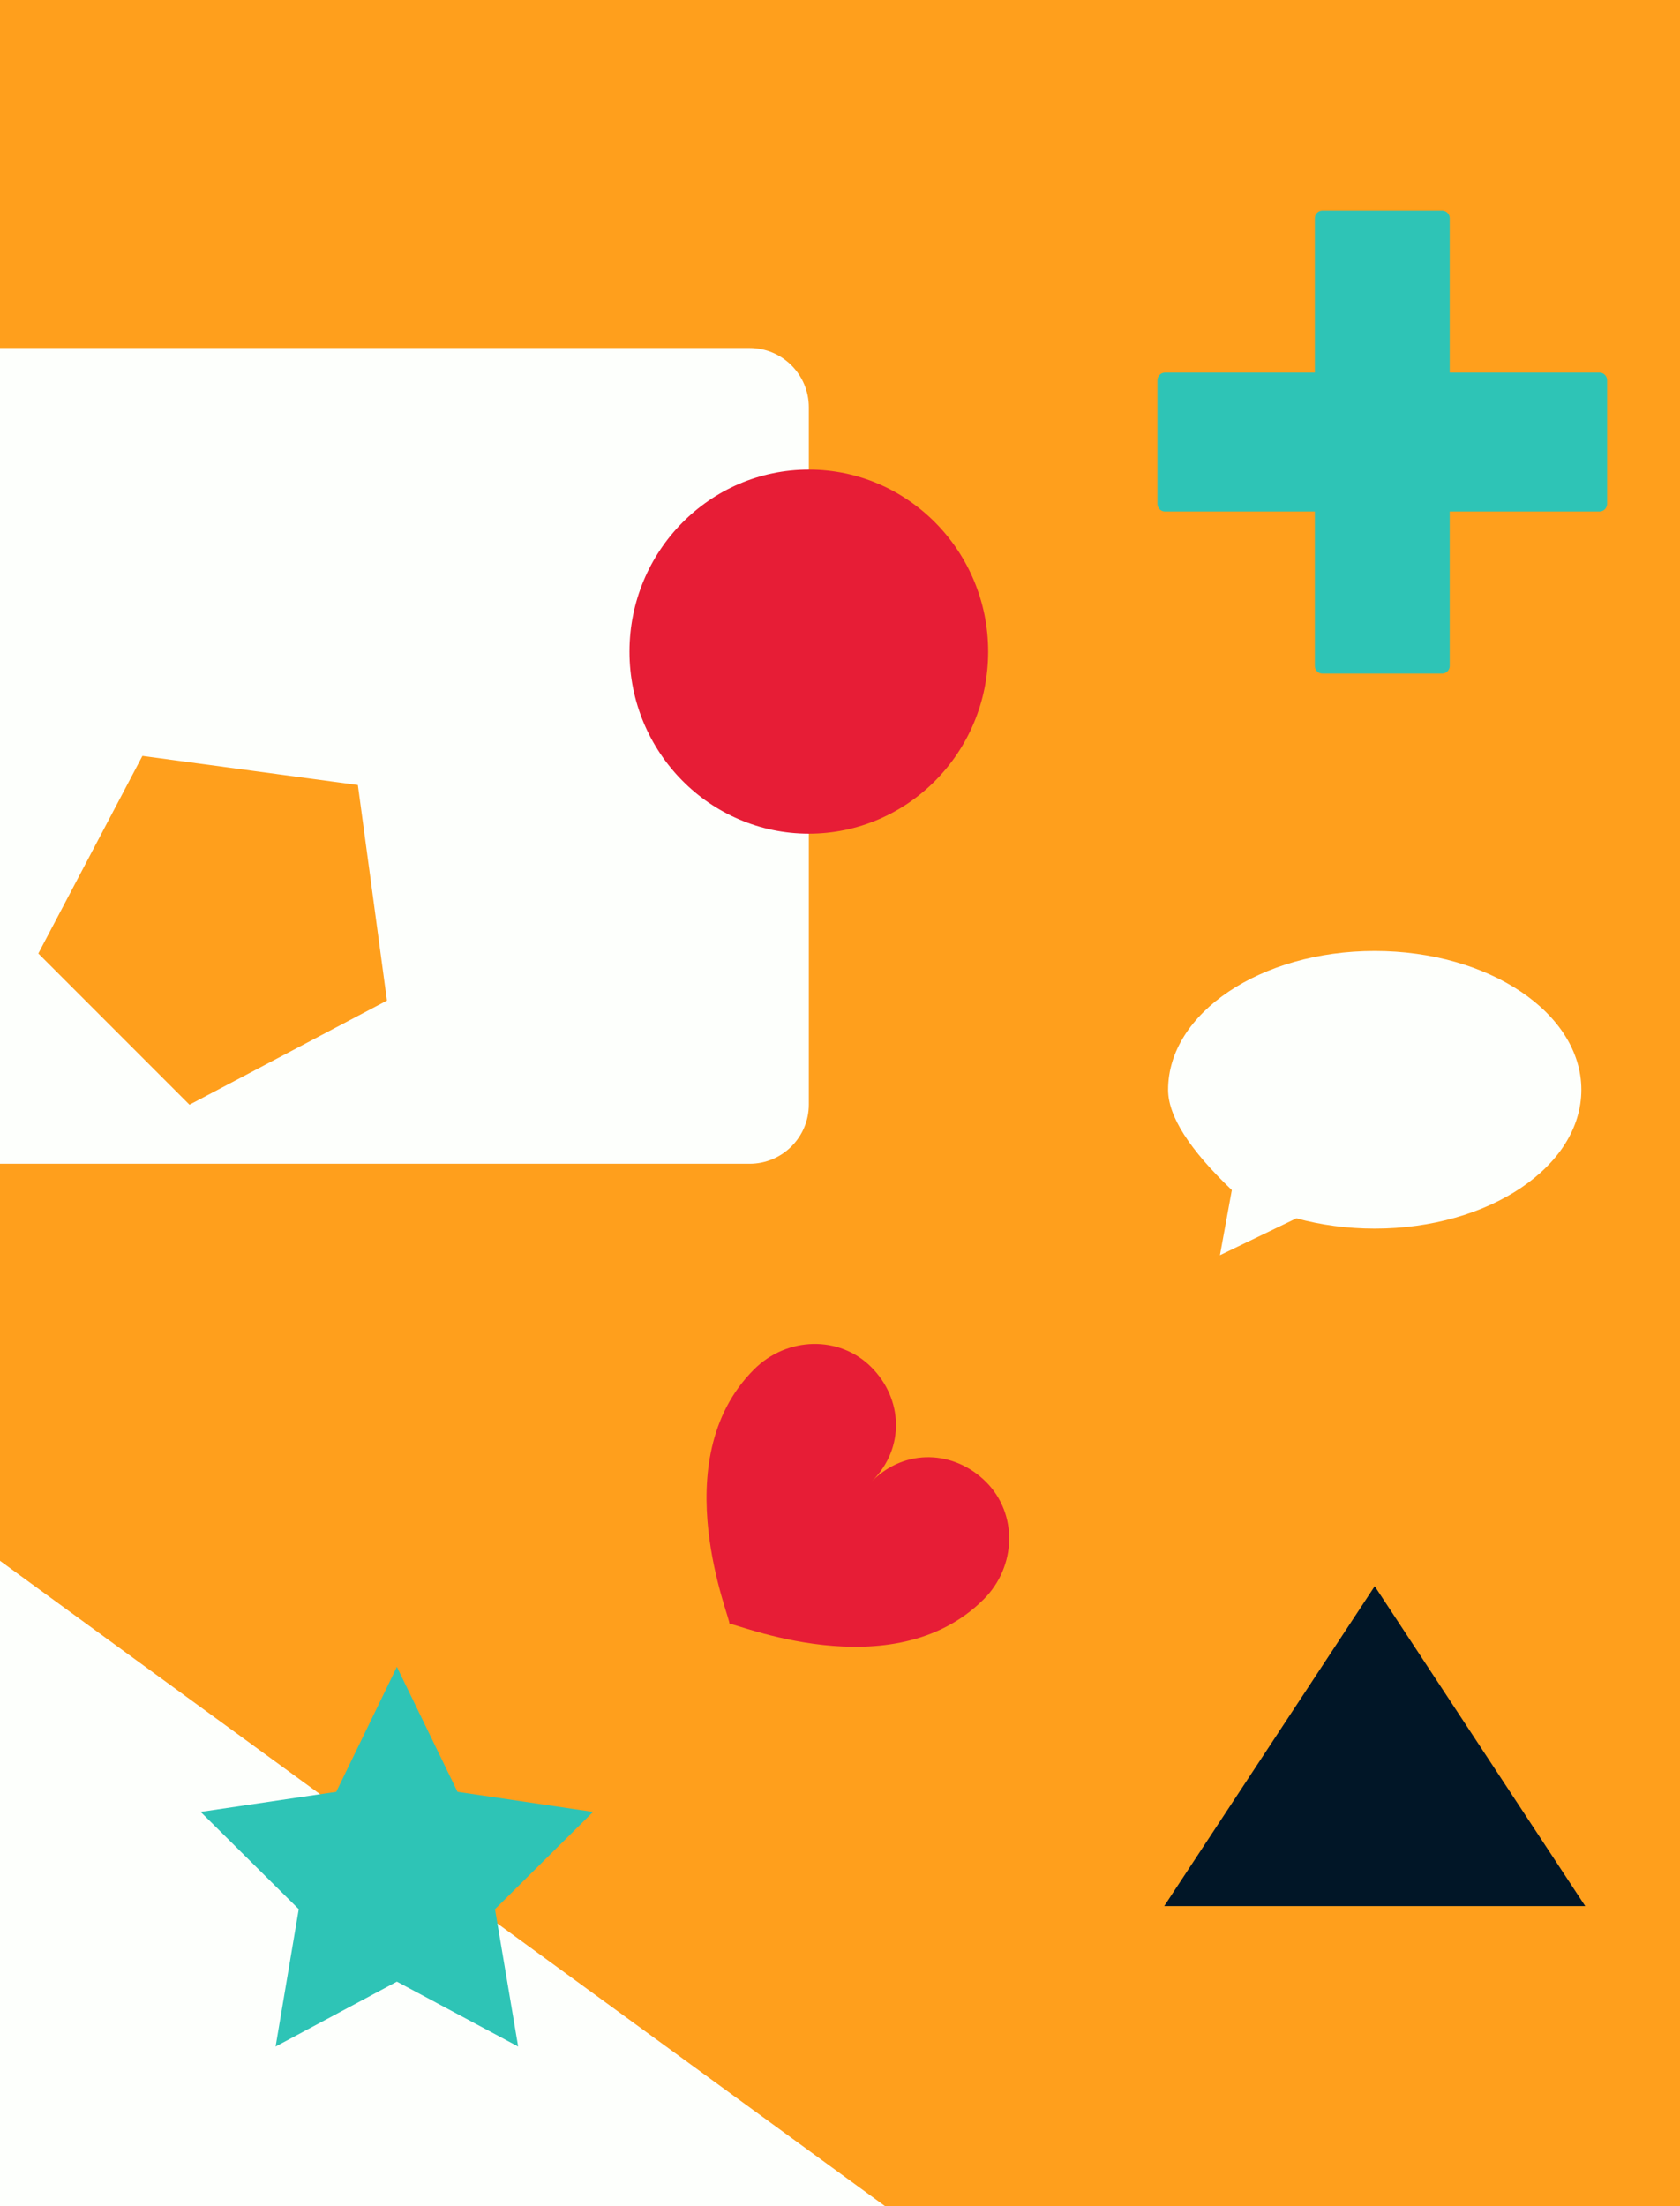 <?xml version="1.0" encoding="UTF-8" standalone="no"?>
<!DOCTYPE svg PUBLIC "-//W3C//DTD SVG 1.1//EN" "http://www.w3.org/Graphics/SVG/1.1/DTD/svg11.dtd">
<svg version="1.1" xmlns="http://www.w3.org/2000/svg" xmlns:xlink="http://www.w3.org/1999/xlink" preserveAspectRatio="xMidYMid meet" viewBox="0 0 640 840" width="640" height="840"><rect x="0" y="0" width="640" height="840" fill="#333333" stroke="none"/><defs><path d="M-5.74 -13.5L725.94 -13.5L725.94 1242.94L-5.74 1242.94L-5.74 -13.5Z" id="c4Dkuo0Iyb"></path><path d="M549.65 80.21L549.77 80.22L549.88 80.24L550 80.26L550.11 80.28L550.21 80.31L550.32 80.35L550.43 80.39L550.53 80.43L550.63 80.48L550.73 80.53L550.83 80.58L550.92 80.64L551.02 80.7L551.11 80.77L551.19 80.83L551.28 80.91L551.36 80.98L551.44 81.06L551.51 81.14L551.59 81.22L551.66 81.31L551.72 81.4L551.79 81.49L551.85 81.59L551.9 81.69L551.96 81.79L552 81.89L552.05 81.99L552.09 82.1L552.13 82.21L552.16 82.32L552.19 82.43L552.22 82.54L552.24 82.66L552.25 82.78L552.27 82.89L552.27 83.01L552.27 83.14L552.27 141.88L609.37 141.88L609.49 141.88L609.6 141.89L609.72 141.9L609.83 141.92L609.95 141.94L610.06 141.97L610.17 142L610.27 142.03L610.38 142.07L610.48 142.11L610.58 142.16L610.68 142.21L610.78 142.26L610.87 142.32L610.97 142.38L611.06 142.45L611.14 142.52L611.23 142.59L611.31 142.66L611.39 142.74L611.46 142.82L611.54 142.91L611.61 142.99L611.67 143.08L611.74 143.18L611.8 143.27L611.85 143.37L611.91 143.47L611.96 143.57L612 143.68L612.04 143.78L612.08 143.89L612.11 144L612.14 144.11L612.17 144.23L612.19 144.34L612.2 144.46L612.22 144.58L612.22 144.7L612.23 144.82L612.23 191.82L612.22 191.94L612.22 192.06L612.2 192.17L612.19 192.29L612.17 192.41L612.14 192.52L612.11 192.63L612.08 192.74L612.04 192.85L612 192.96L611.96 193.06L611.91 193.16L611.85 193.26L611.8 193.36L611.74 193.46L611.67 193.55L611.61 193.64L611.54 193.73L611.46 193.81L611.39 193.89L611.31 193.97L611.23 194.05L611.14 194.12L611.06 194.19L610.97 194.25L610.87 194.31L610.78 194.37L610.68 194.42L610.58 194.47L610.48 194.52L610.38 194.56L610.27 194.6L610.17 194.64L610.06 194.67L609.95 194.69L609.83 194.71L609.72 194.73L609.6 194.74L609.49 194.75L609.37 194.75L552.27 194.75L552.27 253.5L552.27 253.62L552.27 253.74L552.25 253.86L552.24 253.97L552.22 254.09L552.19 254.2L552.16 254.32L552.13 254.43L552.09 254.53L552.05 254.64L552 254.75L551.96 254.85L551.9 254.95L551.85 255.05L551.79 255.14L551.72 255.23L551.66 255.32L551.59 255.41L551.51 255.49L551.44 255.57L551.36 255.65L551.28 255.73L551.19 255.8L551.11 255.87L551.02 255.93L550.92 256L550.83 256.05L550.73 256.11L550.63 256.16L550.53 256.2L550.43 256.25L550.32 256.29L550.21 256.32L550.11 256.35L550 256.38L549.88 256.4L549.77 256.41L549.65 256.43L549.54 256.43L549.42 256.44L503.74 256.44L503.63 256.43L503.51 256.43L503.39 256.41L503.28 256.4L503.17 256.38L503.06 256.35L502.95 256.32L502.84 256.29L502.74 256.25L502.63 256.2L502.53 256.16L502.43 256.11L502.33 256.05L502.24 256L502.15 255.93L502.06 255.87L501.97 255.8L501.89 255.73L501.8 255.65L501.73 255.57L501.65 255.49L501.58 255.41L501.51 255.32L501.44 255.23L501.38 255.14L501.32 255.05L501.26 254.95L501.21 254.85L501.16 254.75L501.11 254.64L501.07 254.53L501.03 254.43L501 254.32L500.97 254.2L500.95 254.09L500.93 253.97L500.91 253.86L500.9 253.74L500.89 253.62L500.89 253.5L500.89 194.75L443.79 194.75L443.68 194.75L443.56 194.74L443.44 194.73L443.33 194.71L443.22 194.69L443.11 194.67L443 194.64L442.89 194.6L442.79 194.56L442.68 194.52L442.58 194.47L442.48 194.42L442.38 194.37L442.29 194.31L442.2 194.25L442.11 194.19L442.02 194.12L441.94 194.05L441.85 193.97L441.77 193.89L441.7 193.81L441.63 193.73L441.56 193.64L441.49 193.55L441.43 193.46L441.37 193.36L441.31 193.26L441.26 193.16L441.21 193.06L441.16 192.96L441.12 192.85L441.08 192.74L441.05 192.63L441.02 192.52L441 192.41L440.98 192.29L440.96 192.17L440.95 192.06L440.94 191.94L440.94 191.82L440.94 144.82L440.94 144.7L440.95 144.58L440.96 144.46L440.98 144.34L441 144.23L441.02 144.11L441.05 144L441.08 143.89L441.12 143.78L441.16 143.68L441.21 143.57L441.26 143.47L441.31 143.37L441.37 143.27L441.43 143.18L441.49 143.08L441.56 142.99L441.63 142.91L441.7 142.82L441.77 142.74L441.85 142.66L441.94 142.59L442.02 142.52L442.11 142.45L442.2 142.38L442.29 142.32L442.38 142.26L442.48 142.21L442.58 142.16L442.68 142.11L442.79 142.07L442.89 142.03L443 142L443.11 141.97L443.22 141.94L443.33 141.92L443.44 141.9L443.56 141.89L443.68 141.88L443.79 141.88L500.89 141.88L500.89 83.14L500.89 83.01L500.9 82.89L500.91 82.78L500.93 82.66L500.95 82.54L500.97 82.43L501 82.32L501.03 82.21L501.07 82.1L501.11 81.99L501.16 81.89L501.21 81.79L501.26 81.69L501.32 81.59L501.38 81.49L501.44 81.4L501.51 81.31L501.58 81.22L501.65 81.14L501.73 81.06L501.8 80.98L501.89 80.91L501.97 80.83L502.06 80.77L502.15 80.7L502.24 80.64L502.33 80.58L502.43 80.53L502.53 80.48L502.63 80.43L502.74 80.39L502.84 80.35L502.95 80.31L503.06 80.28L503.17 80.26L503.28 80.24L503.39 80.22L503.51 80.21L503.63 80.2L503.74 80.2L549.42 80.2L549.54 80.2L549.65 80.21Z" id="a1fzWD7ZY"></path><path d="M444.99 414.94C444.99 385.75 480.23 362.08 523.71 362.08C567.18 362.08 602.42 385.74 602.42 414.94C602.42 444.13 567.18 467.8 523.71 467.8C513.15 467.8 503.07 466.4 493.87 463.88C491.93 464.81 482.22 469.49 464.74 477.92L469.27 453.12C453.09 437.67 444.99 424.95 444.99 414.94Z" id="a35DYJaYUP"></path><path d="M375.65 564.27C387.73 576.36 387.32 596.36 374.74 608.94C339.88 643.8 278.83 617.34 277.87 618.3C277.87 618.3 277.87 618.3 277.87 618.3C278.83 617.34 252.37 556.28 287.23 521.43C299.81 508.84 319.81 508.43 331.89 520.52C343.98 532.6 344.83 551.33 332.24 563.92C344.83 551.33 363.56 552.19 375.65 564.27Z" id="a3LRZU2fei"></path><path d="M-5.74 590.1L366.53 861.39L-5.74 861.39L-5.74 590.1Z" id="bwNkYr7IH"></path><path d="M285.55 132.51C298.01 132.51 308.12 142.62 308.12 155.08C308.12 212.69 308.12 362.94 308.12 420.54C308.12 433.01 298.01 443.11 285.55 443.11C218.13 443.11 38.46 443.11 -28.96 443.11C-41.42 443.11 -51.53 433.01 -51.53 420.54C-51.53 362.94 -51.53 212.69 -51.53 155.08C-51.53 142.62 -41.42 132.51 -28.96 132.51C38.46 132.51 218.13 132.51 285.55 132.51Z" id="aiaxEdeIr"></path><path d="M376.44 248.11C376.44 286.36 345.82 317.42 308.12 317.42C270.41 317.42 239.8 286.36 239.8 248.11C239.8 209.86 270.41 178.81 308.12 178.81C345.82 178.81 376.44 209.86 376.44 248.11Z" id="bFRCKBebh"></path><path d="M174.29 682.23L225.94 689.87L188.57 726.91L197.39 779.21L151.19 754.51L104.99 779.21L113.81 726.91L76.44 689.87L128.09 682.23L151.19 634.65L174.29 682.23Z" id="c9CVjpGye"></path><path d="M563.8 664.85L603.9 725.74L523.7 725.74L443.51 725.74L483.6 664.85L523.7 603.96L563.8 664.85Z" id="aOq6g38yk"></path><path d="M54.25 287.81L136.33 298.89L147.41 380.97L72.18 420.62L14.6 363.04L54.25 287.81Z" id="aHks3HoyU"></path></defs><g><g><g><use xlink:href="#c4Dkuo0Iyb" opacity="1" fill="#ff9f1c" fill-opacity="1"></use><g><use xlink:href="#c4Dkuo0Iyb" opacity="1" fill-opacity="0" stroke="#ff9f1c" stroke-width="1" stroke-opacity="1"></use></g></g><g><use xlink:href="#a1fzWD7ZY" opacity="1" fill="#2ec4b6" fill-opacity="1"></use></g><g><use xlink:href="#a35DYJaYUP" opacity="1" fill="#fdfffc" fill-opacity="1"></use></g><g><use xlink:href="#a3LRZU2fei" opacity="1" fill="#e71d36" fill-opacity="1"></use></g><g><use xlink:href="#bwNkYr7IH" opacity="1" fill="#fdfffc" fill-opacity="1"></use></g><g><use xlink:href="#aiaxEdeIr" opacity="1" fill="#fdfffc" fill-opacity="1"></use></g><g><use xlink:href="#bFRCKBebh" opacity="1" fill="#e71d36" fill-opacity="1"></use></g><g><use xlink:href="#c9CVjpGye" opacity="1" fill="#2ec4b6" fill-opacity="1"></use></g><g><use xlink:href="#aOq6g38yk" opacity="1" fill="#011627" fill-opacity="1"></use></g><g><use xlink:href="#aHks3HoyU" opacity="1" fill="#ff9f1c" fill-opacity="1"></use></g></g></g></svg>